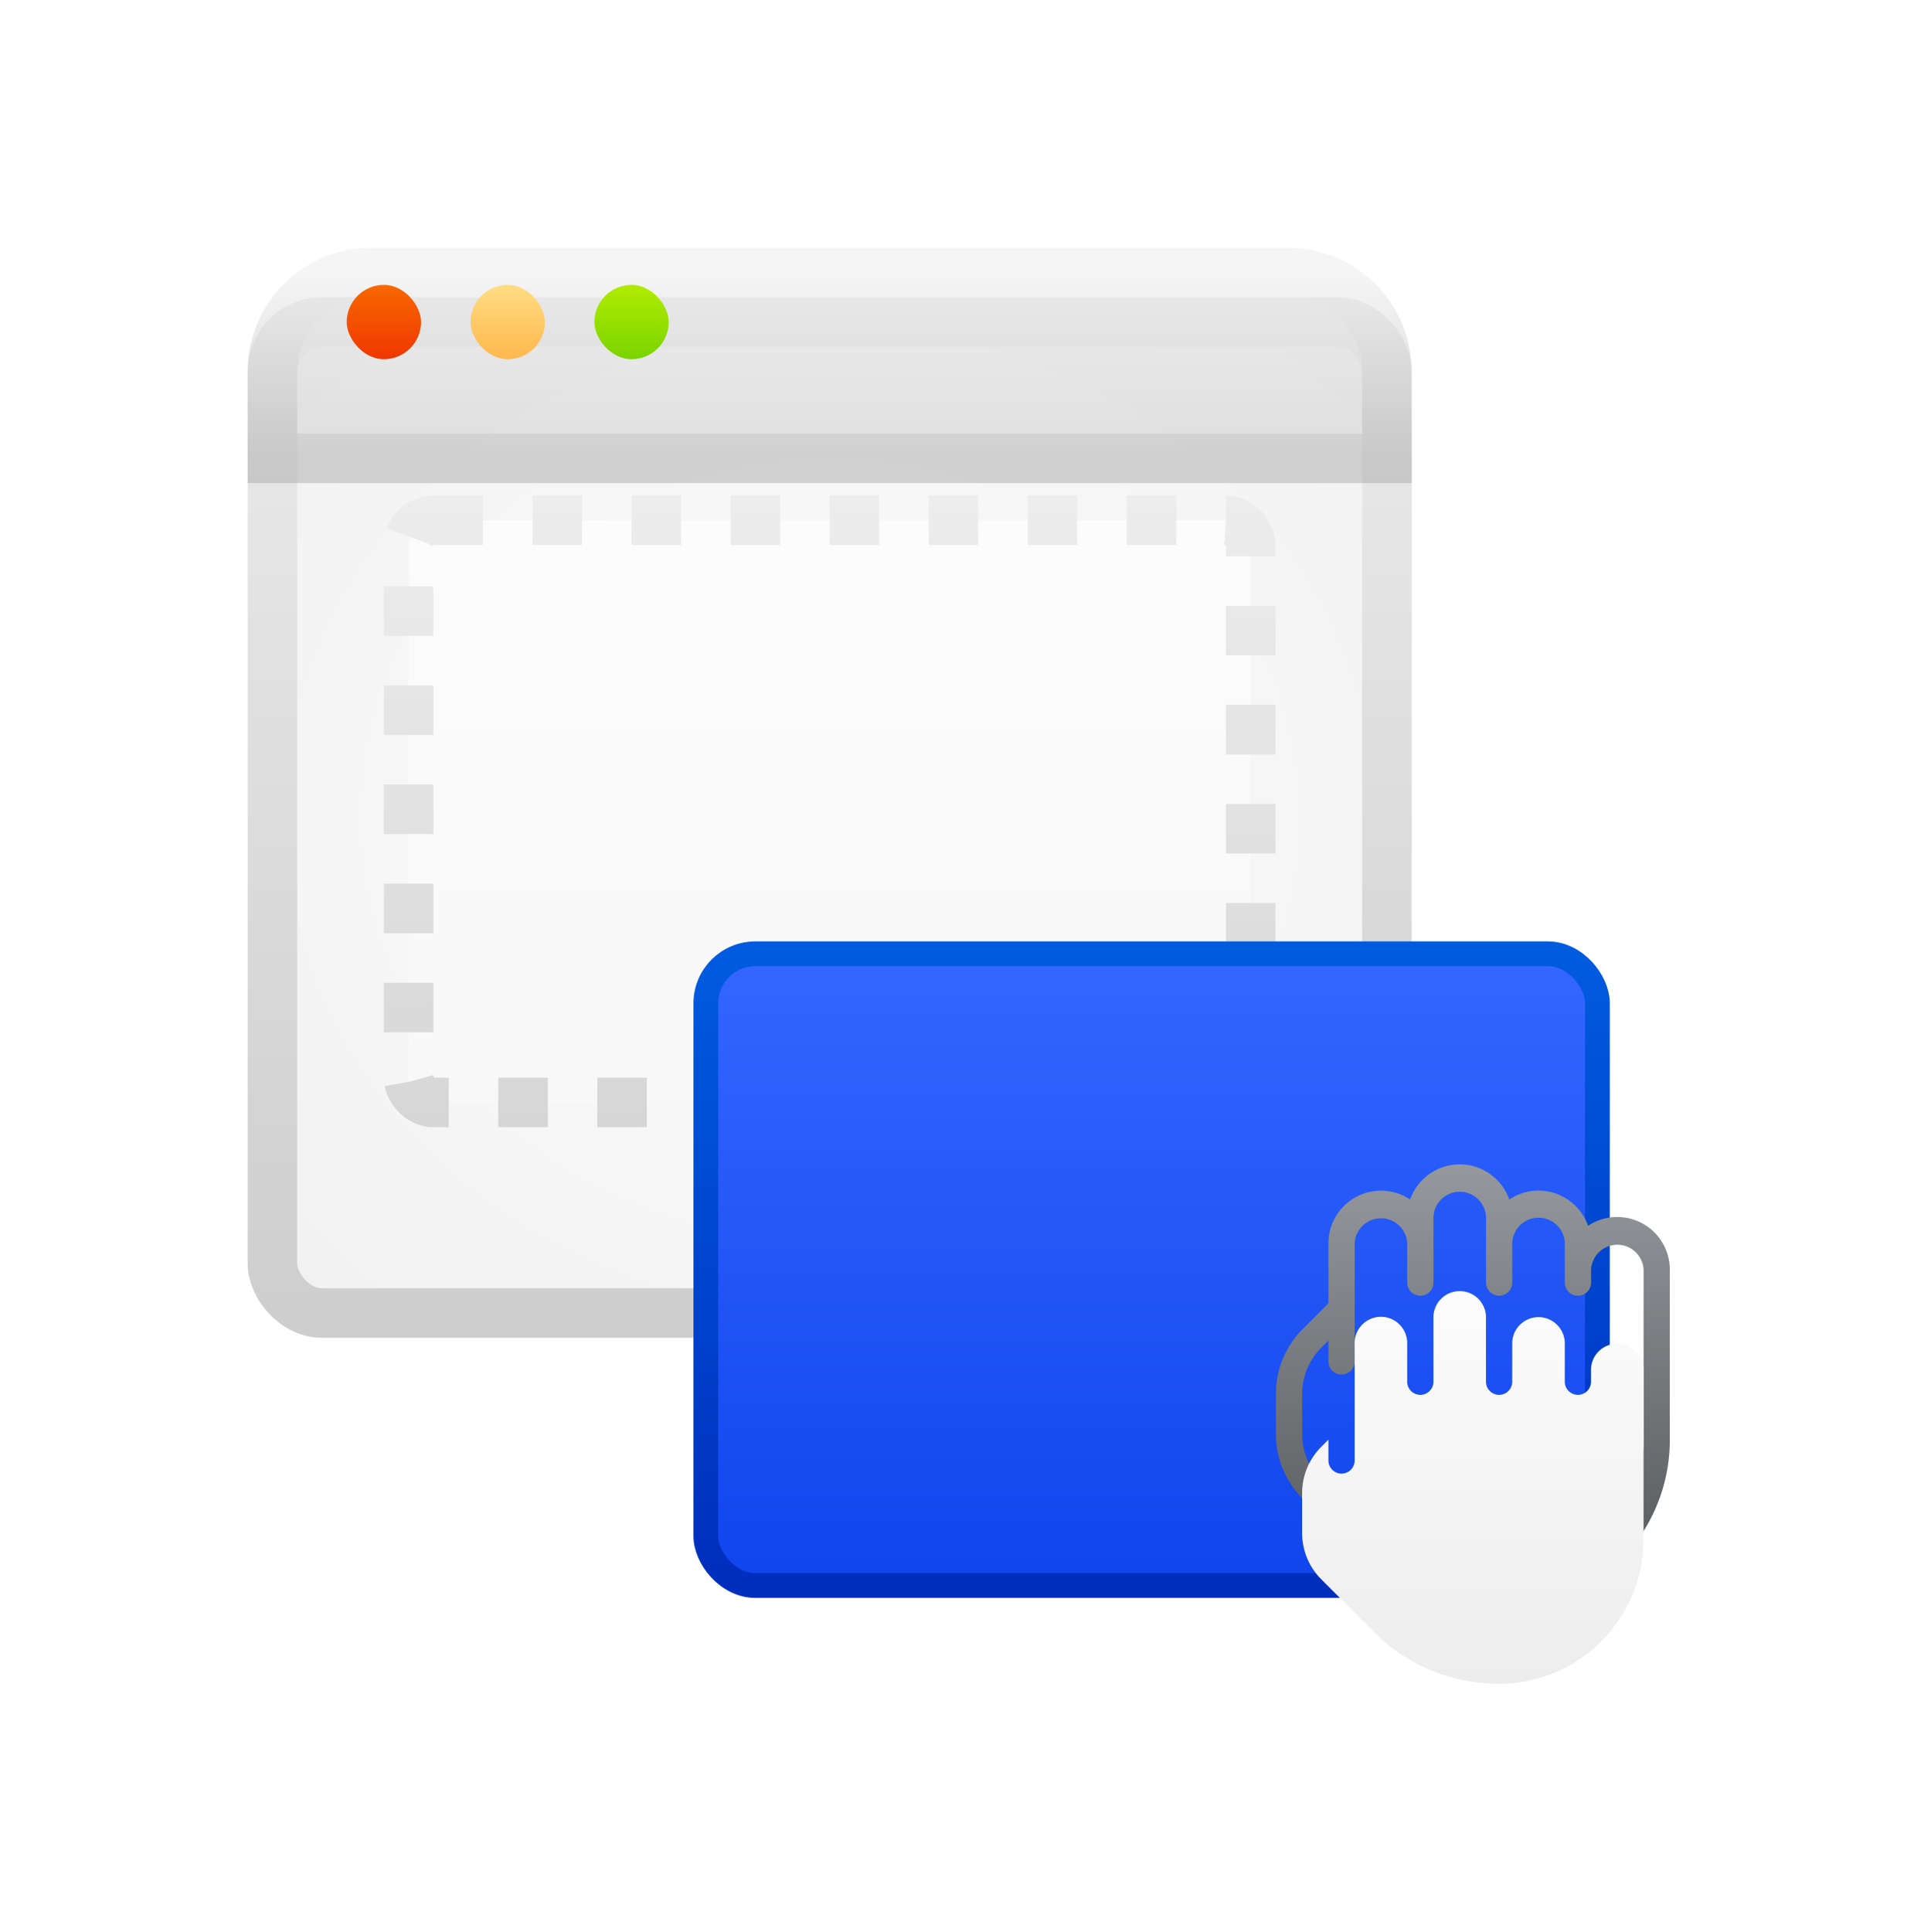 <svg xmlns="http://www.w3.org/2000/svg" width="77" height="78" fill="none"><defs/><g filter="url(#filter0_d)"><rect width="45" height="40" x="11" y="9" fill="url(#paint0_radial)" rx="2"/><rect width="45" height="40" x="11" y="9" stroke="url(#paint1_linear)" stroke-width="2" rx="2"/></g><rect width="34" height="23.5" x="16.5" y="21" fill="url(#paint2_linear)" stroke="url(#paint3_linear)" stroke-dasharray="2 2" stroke-width="2" rx="1"/><g filter="url(#filter1_d)"><rect width="36" height="25.5" x="28.5" y="36.5" fill="url(#paint4_linear)" stroke="url(#paint5_linear)" rx="2"/></g><path fill="url(#paint6_linear)" fill-rule="evenodd" d="M64.123 49.48a2.123 2.123 0 013.3 1.762v6.893a6.9 6.9 0 01-6.892 6.893 8.154 8.154 0 01-5.806-2.404l-2.121-2.121a3.692 3.692 0 01-1.087-2.626v-1.606a3.69 3.69 0 011.087-2.625l1.034-1.033v-2.431a2.123 2.123 0 013.3-1.763A2.126 2.126 0 0158.94 47c.923 0 1.711.594 2.002 1.42a2.114 2.114 0 011.18-.36c.923 0 1.71.594 2.001 1.42zM60.53 63.967a5.84 5.84 0 005.834-5.832v-6.893a1.062 1.062 0 00-2.12 0v.53a.53.53 0 01-1.061 0v-1.59a1.061 1.061 0 00-2.121 0v1.59a.53.53 0 01-1.06 0v-2.651a1.062 1.062 0 00-2.122 0v2.651a.53.53 0 01-1.06 0v-1.59a1.062 1.062 0 00-2.121 0v4.772a.53.53 0 01-1.06 0v-.842l-.285.285c-.5.5-.776 1.166-.776 1.875v1.606c0 .708.276 1.373.776 1.875l2.122 2.121a7.098 7.098 0 005.054 2.093z" clip-rule="evenodd"/><g filter="url(#filter2_d)"><path fill="url(#paint7_linear)" fill-rule="evenodd" d="M66.363 58.135a5.84 5.84 0 01-5.834 5.832 7.098 7.098 0 01-5.054-2.093l-2.122-2.121a2.638 2.638 0 01-.776-1.875v-1.606c0-.709.276-1.375.776-1.875l.285-.285v.841a.53.53 0 001.06 0v-2.12V50.182a1.061 1.061 0 012.121 0v1.591a.53.53 0 001.06 0v-2.651a1.062 1.062 0 012.121 0v2.651a.53.53 0 001.06 0v-1.59a1.062 1.062 0 012.122 0v1.59a.53.53 0 001.06 0v-.53a1.062 1.062 0 012.121 0v6.893z" clip-rule="evenodd"/></g><g filter="url(#filter3_d)" opacity=".495"><path fill="url(#paint8_linear)" d="M11 13a4 4 0 014-4h37a4 4 0 014 4v3.5H11V13z"/><path stroke="url(#paint9_linear)" stroke-width="2" d="M11 13a4 4 0 014-4h37a4 4 0 014 4v3.5H11V13z"/></g><rect width="3" height="3" x="14" y="11.5" fill="url(#paint10_linear)" rx="1.5"/><rect width="3" height="3" x="19" y="11.5" fill="url(#paint11_linear)" rx="1.5"/><rect width="3" height="3" x="24" y="11.5" fill="url(#paint12_linear)" rx="1.5"/><defs><linearGradient id="paint1_linear" x1="11" x2="11" y1="9" y2="49" gradientUnits="userSpaceOnUse"><stop stop-color="#EBEBEB"/><stop offset="1" stop-color="#CECECE"/></linearGradient><linearGradient id="paint2_linear" x1="15.5" x2="15.5" y1="20" y2="45.5" gradientUnits="userSpaceOnUse"><stop stop-color="#FCFCFC"/><stop offset="1" stop-color="#F8F8F8"/></linearGradient><linearGradient id="paint3_linear" x1="15.5" x2="15.5" y1="20" y2="45.5" gradientUnits="userSpaceOnUse"><stop stop-color="#EDEDED"/><stop offset="1" stop-color="#D6D6D6"/></linearGradient><linearGradient id="paint4_linear" x1="28.5" x2="28.5" y1="36.5" y2="62" gradientUnits="userSpaceOnUse"><stop stop-color="#3466FF"/><stop offset="1" stop-color="#0F45EC"/></linearGradient><linearGradient id="paint5_linear" x1="28.5" x2="28.5" y1="36.5" y2="62" gradientUnits="userSpaceOnUse"><stop stop-color="#005BDF"/><stop offset="1" stop-color="#002EBC"/></linearGradient><linearGradient id="paint6_linear" x1="51.561" x2="51.561" y1="47" y2="64.927" gradientUnits="userSpaceOnUse"><stop stop-color="#95999D"/><stop offset="1" stop-color="#515558"/></linearGradient><linearGradient id="paint7_linear" x1="52.577" x2="52.577" y1="48.06" y2="63.967" gradientUnits="userSpaceOnUse"><stop stop-color="#FCFCFC"/><stop offset="1" stop-color="#EDEDED"/></linearGradient><linearGradient id="paint8_linear" x1="11" x2="11" y1="9" y2="16.5" gradientUnits="userSpaceOnUse"><stop stop-color="#E6E6E6"/><stop offset="1" stop-color="#C9C9C9"/></linearGradient><linearGradient id="paint9_linear" x1="11" x2="11" y1="9" y2="16.5" gradientUnits="userSpaceOnUse"><stop stop-color="#EBEBEB"/><stop offset="1" stop-color="#A9A9A9"/></linearGradient><linearGradient id="paint10_linear" x1="14" x2="14" y1="11.5" y2="14.5" gradientUnits="userSpaceOnUse"><stop stop-color="#F86800"/><stop offset="1" stop-color="#EF3700"/></linearGradient><linearGradient id="paint11_linear" x1="19" x2="19" y1="11.5" y2="14.5" gradientUnits="userSpaceOnUse"><stop stop-color="#FFDD84"/><stop offset="1" stop-color="#FFB84D"/></linearGradient><linearGradient id="paint12_linear" x1="24" x2="24" y1="11.5" y2="14.5" gradientUnits="userSpaceOnUse"><stop stop-color="#B1EC00"/><stop offset="1" stop-color="#7AD400"/></linearGradient><filter id="filter0_d" width="67" height="62" x="0" y="2" color-interpolation-filters="sRGB" filterUnits="userSpaceOnUse"><feFlood flood-opacity="0" result="BackgroundImageFix"/><feColorMatrix in="SourceAlpha" values="0 0 0 0 0 0 0 0 0 0 0 0 0 0 0 0 0 0 127 0"/><feOffset dy="4"/><feGaussianBlur stdDeviation="5"/><feColorMatrix values="0 0 0 0 0 0 0 0 0 0 0 0 0 0 0 0 0 0 0.061 0"/><feBlend in2="BackgroundImageFix" result="effect1_dropShadow"/><feBlend in="SourceGraphic" in2="effect1_dropShadow" result="shape"/></filter><filter id="filter1_d" width="57" height="46.5" x="18" y="28" color-interpolation-filters="sRGB" filterUnits="userSpaceOnUse"><feFlood flood-opacity="0" result="BackgroundImageFix"/><feColorMatrix in="SourceAlpha" values="0 0 0 0 0 0 0 0 0 0 0 0 0 0 0 0 0 0 127 0"/><feOffset dy="2"/><feGaussianBlur stdDeviation="5"/><feColorMatrix values="0 0 0 0 0 0 0 0 0 0 0 0 0 0 0 0 0 0 0.201 0"/><feBlend in2="BackgroundImageFix" result="effect1_dropShadow"/><feBlend in="SourceGraphic" in2="effect1_dropShadow" result="shape"/></filter><filter id="filter2_d" width="33.786" height="35.907" x="42.577" y="42.06" color-interpolation-filters="sRGB" filterUnits="userSpaceOnUse"><feFlood flood-opacity="0" result="BackgroundImageFix"/><feColorMatrix in="SourceAlpha" values="0 0 0 0 0 0 0 0 0 0 0 0 0 0 0 0 0 0 127 0"/><feOffset dy="4"/><feGaussianBlur stdDeviation="5"/><feColorMatrix values="0 0 0 0 0 0 0 0 0 0 0 0 0 0 0 0 0 0 0.061 0"/><feBlend in2="BackgroundImageFix" result="effect1_dropShadow"/><feBlend in="SourceGraphic" in2="effect1_dropShadow" result="shape"/></filter><filter id="filter3_d" width="67" height="29.5" x="0" y="0" color-interpolation-filters="sRGB" filterUnits="userSpaceOnUse"><feFlood flood-opacity="0" result="BackgroundImageFix"/><feColorMatrix in="SourceAlpha" values="0 0 0 0 0 0 0 0 0 0 0 0 0 0 0 0 0 0 127 0"/><feOffset dy="2"/><feGaussianBlur stdDeviation="5"/><feColorMatrix values="0 0 0 0 0 0 0 0 0 0 0 0 0 0 0 0 0 0 0.061 0"/><feBlend in2="BackgroundImageFix" result="effect1_dropShadow"/><feBlend in="SourceGraphic" in2="effect1_dropShadow" result="shape"/></filter><radialGradient id="paint0_radial" cx="0" cy="0" r="1" gradientTransform="matrix(0 39.195 -44.094 0 33.5 29)" gradientUnits="userSpaceOnUse"><stop stop-color="#FCFCFC"/><stop offset="1" stop-color="#EDEDED"/></radialGradient></defs></svg>
